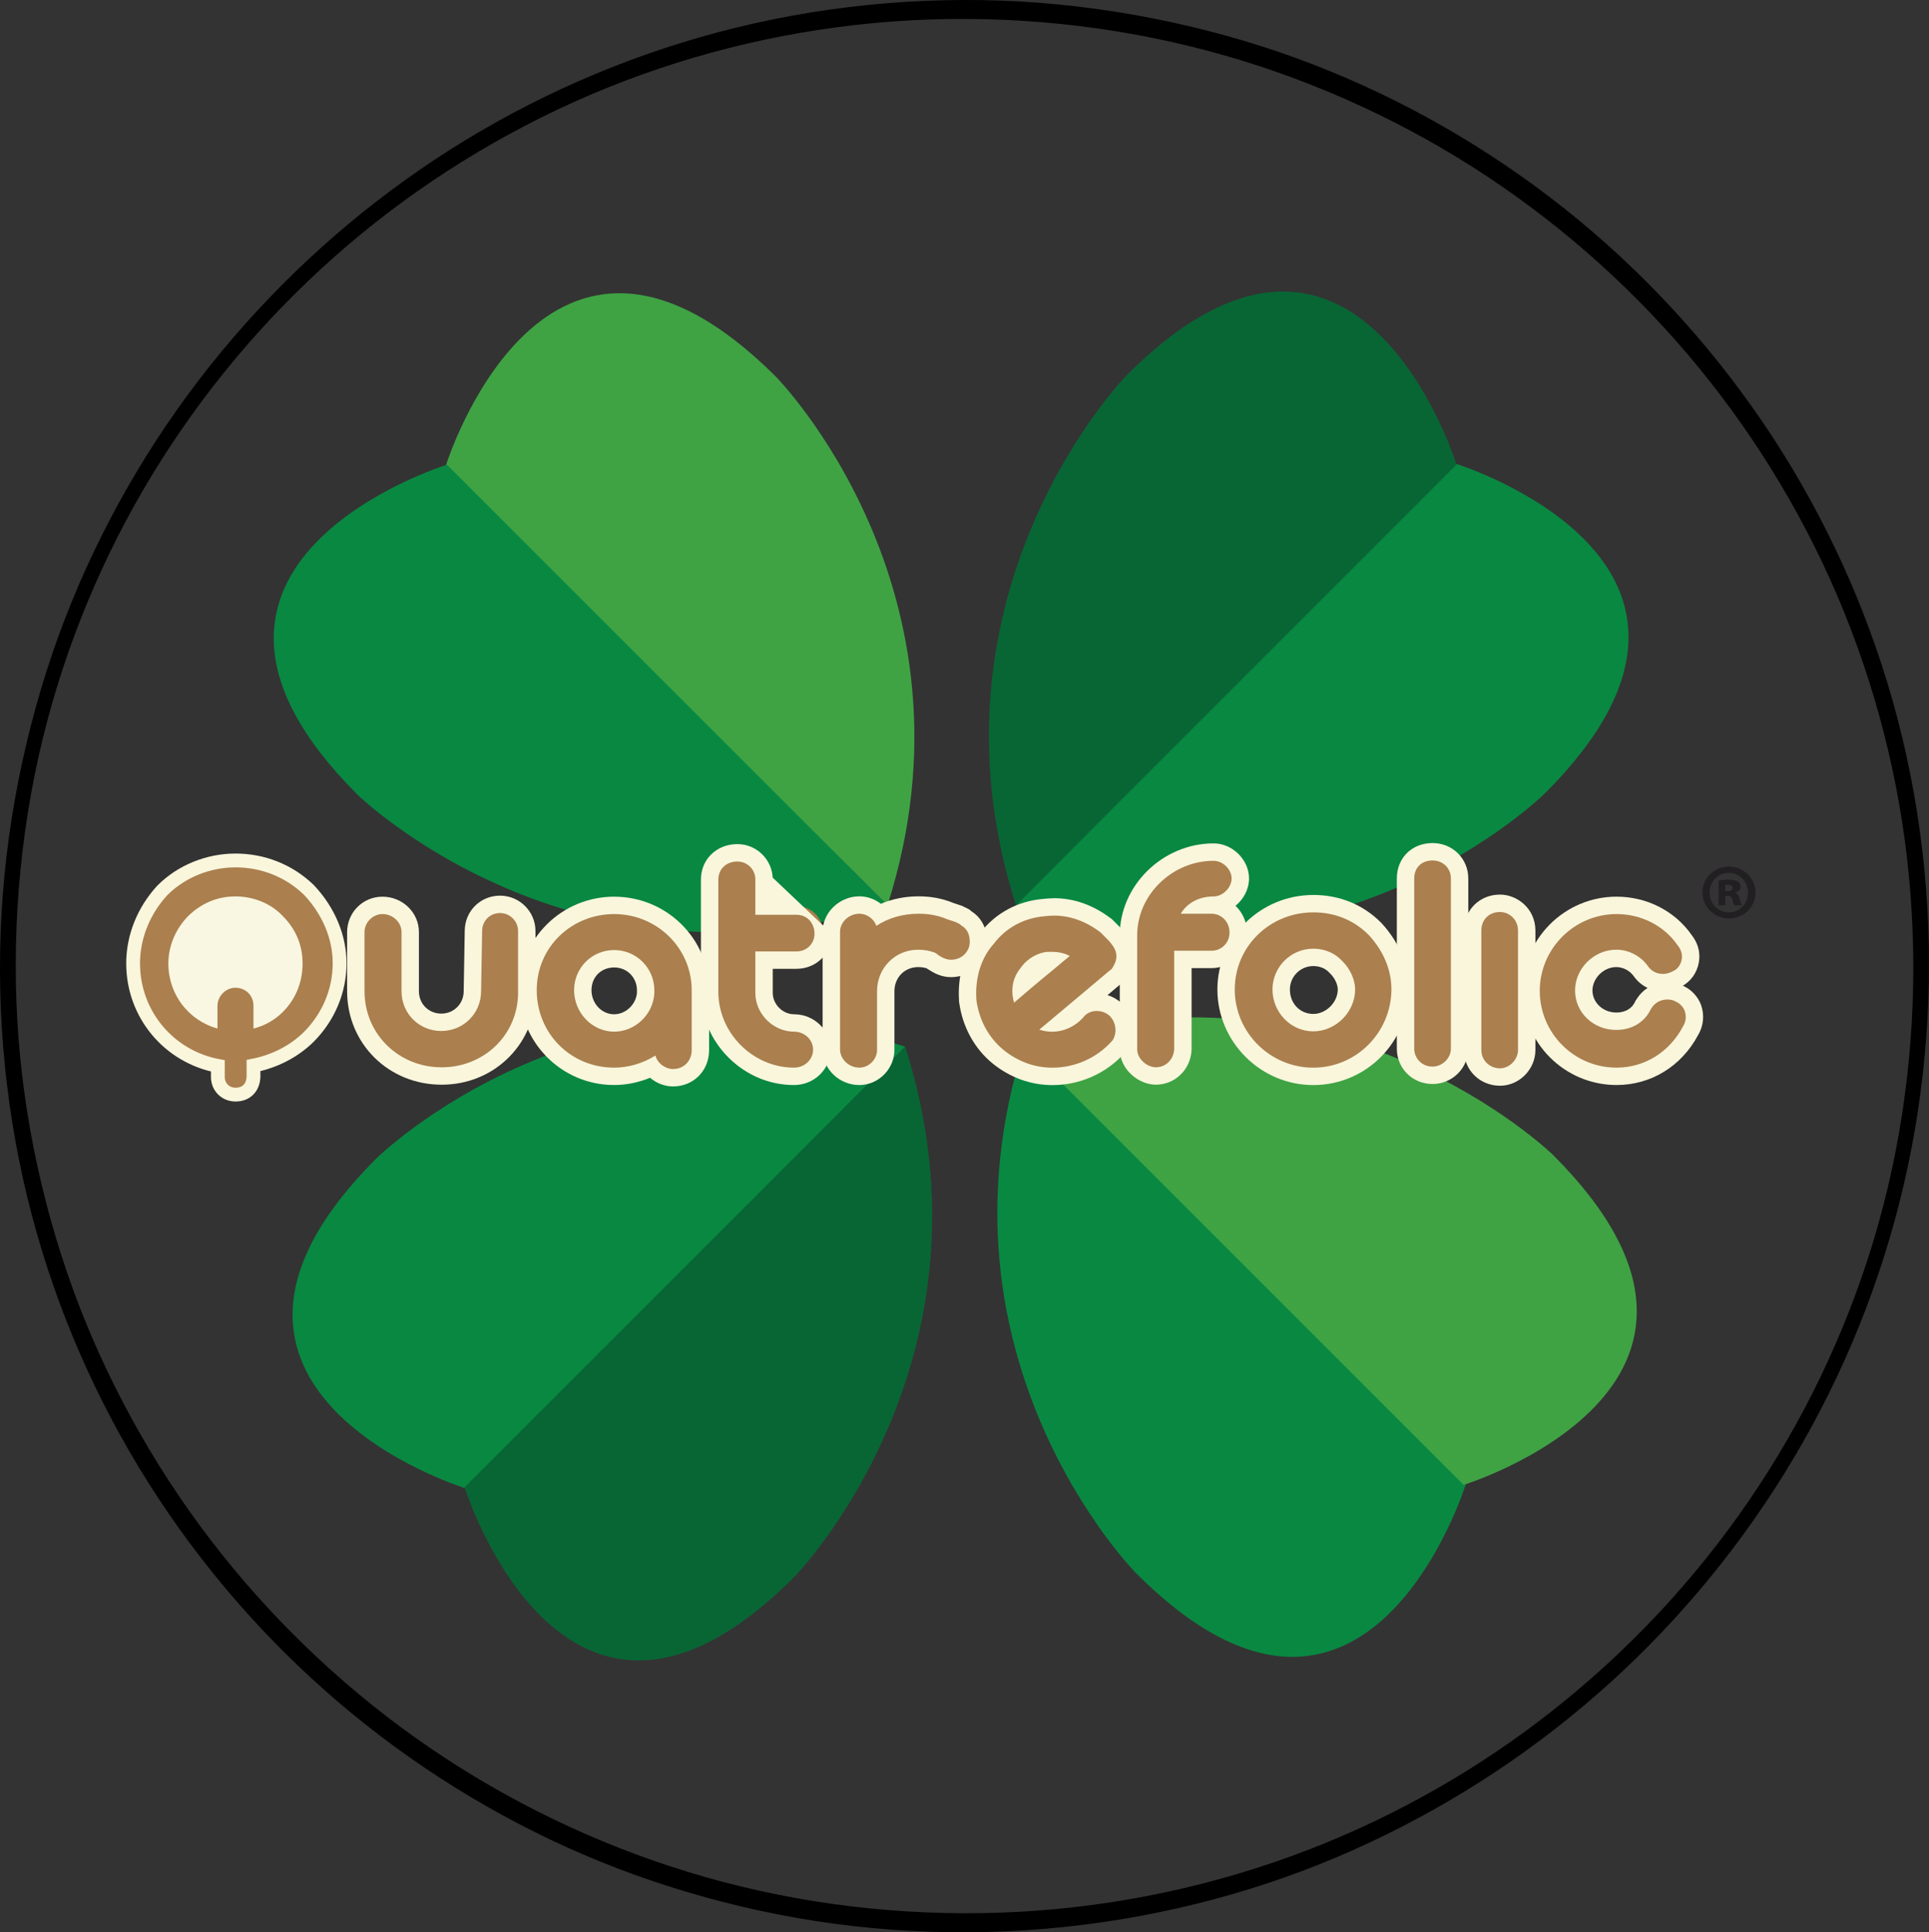 <?xml version="1.0" encoding="UTF-8"?>
<svg xmlns="http://www.w3.org/2000/svg" xmlns:xlink="http://www.w3.org/1999/xlink" viewBox="0 0 977.95 979.65">
  <rect x="0" y="0" width="977.95" height="979.65" fill="#333333" stroke="none"/>
  <defs>
    <style>
      .cls-1 {
        fill: #211f21;
      }

      .cls-1, .cls-2, .cls-3, .cls-4, .cls-5, .cls-6, .cls-7, .cls-8, .cls-9 {
        stroke-width: 0px;
      }

      .cls-2 {
        fill: #086635;
      }

      .cls-4 {
        fill: #f9f7e1;
      }

      .cls-5, .cls-10 {
        fill: none;
      }

      .cls-6 {
        fill: #ab7f4e;
      }

      .cls-11 {
        clip-path: url(#clippath-1);
      }

      .cls-10 {
        stroke: #f9f6dc;
        stroke-miterlimit: 10;
        stroke-width: 7px;
      }

      .cls-7 {
        fill: #3fa344;
      }

      .cls-8 {
        fill: #098842;
      }

      .cls-12 {
        clip-path: url(#clippath);
      }

      .cls-9 {
        fill: #f9f6dc;
      }
    </style>
    <clipPath id="clippath">
      <rect class="cls-5" x="63.07" y="147.82" width="800.37" height="694"/>
    </clipPath>
    <clipPath id="clippath-1">
      <rect class="cls-5" x="863.1" y="439.33" width="26.87" height="26.31"/>
    </clipPath>
  </defs>
  <g id="Cercle">
    <path class="cls-3" d="m970,490.85c-.07,50.32-7.77,100.64-23.43,148.49-15.1,46.14-37.2,89.86-65.42,129.37-27.94,39.12-61.74,73.93-99.93,103.12-38.54,29.45-81.72,53.03-127.34,69.52-46.93,16.97-96.45,26.56-146.32,28.34-50.63,1.8-101.56-4.17-150.28-18.11-46.78-13.39-91.48-33.91-132.15-60.62-40.22-26.42-76.42-59.03-107.1-96.09-30.86-37.28-56.02-79.3-74.4-124.07s-30.52-95.25-34.28-144.92.24-101.88,12.3-151.27c11.52-47.18,30.35-92.6,55.61-134.07,25.03-41.09,56.17-78.33,92.18-110.24,36.15-32.03,77.12-58.52,121.14-78.41,45.15-20.39,93.53-33.57,142.74-39.19,50.64-5.79,102.31-3.43,152.24,6.76,48.08,9.82,94.61,27.24,137.45,51.15,42.1,23.5,80.56,53.39,113.86,88.25,33.36,34.91,61.38,74.79,82.94,118,22.02,44.15,37.07,91.65,44.61,140.4,3.77,24.35,5.55,48.96,5.59,73.59,0,6.54,7.96,3.11,7.95-2.05-.07-51.36-7.98-102.68-23.9-151.53-15.29-46.92-37.65-91.46-66.28-131.66-28.45-39.95-62.78-75.63-101.76-105.42-39.09-29.87-82.65-53.88-128.88-70.74S558.53,2.13,507.56.31c-51.52-1.84-103.38,4.38-152.93,18.64-47.51,13.67-92.94,34.64-134.16,61.94-40.76,27-77.35,60.01-108.48,97.71-31.45,38.1-57.11,81.04-75.76,126.78S5.36,402.4,1.45,453.08c-3.96,51.44.19,103.57,12.35,153.71,11.74,48.42,31.01,95.04,56.87,137.63,25.35,41.74,56.97,79.7,93.48,112.13,36.79,32.68,78.56,59.84,123.41,80.1s94.82,34.13,144.73,39.84c51.56,5.89,104.11,3.56,154.95-6.9s96.35-27.83,139.93-52.3c42.64-23.95,81.71-54.36,115.4-89.81,33.95-35.73,62.48-76.44,84.42-120.58,22.3-44.87,37.62-93.25,45.21-142.78,3.82-24.92,5.71-50.11,5.75-75.32,0-6.54-7.94-3.11-7.95,2.05Z"/>
  </g>
  <g id="Quatrefolic">
    <g class="cls-12">
      <path class="cls-7" d="m225.98,236.21s50.17-161.86,167.23-45.39c0,0,107.5,108.7,56.74,268.16l-223.97-222.77Z"/>
      <path class="cls-8" d="m226.57,235.61s-162.45,50.17-45.39,167.23c0,0,109.3,106.91,268.76,56.14l-223.37-223.37Z"/>
      <path class="cls-8" d="m743.2,752.24s-50.17,162.45-167.23,45.39c0,0-107.5-108.7-56.74-268.16l223.97,222.77Z"/>
      <path class="cls-7" d="m742,752.83s162.45-50.17,45.39-167.23c0,0-109.3-106.91-268.76-56.14l223.37,223.37Z"/>
      <path class="cls-8" d="m737.82,235.02s162.45,50.17,45.39,167.23c0,0-108.7,107.5-268.17,56.74l222.78-223.97Z"/>
      <path class="cls-2" d="m738.42,235.61s-50.17-162.45-167.23-45.39c0,0-106.91,109.3-56.14,268.76l223.37-223.37Z"/>
      <path class="cls-8" d="m236.13,754.62s-162.45-50.17-45.39-167.23c0,0,108.7-107.5,268.17-56.74l-222.78,223.97Z"/>
      <path class="cls-2" d="m235.53,754.03s50.77,162.45,167.23,45.39c0,0,106.91-109.3,56.14-268.76l-223.37,223.37Z"/>
      <path class="cls-6" d="m67.48,488.51c0-13.5,5.26-26.65,14.73-37l.18-.18c9.47-9.47,22.97-15.08,37-15.08s27.18,5.26,37.17,14.9l.18.18c10,10.7,15.43,23.85,15.43,37,0,13.85-5.44,27-15.43,37.17-7.54,7.54-17.53,12.63-28.23,14.73v5.61c-.18,5.61-3.68,9.12-9.12,9.12-5.09,0-8.94-3.86-8.94-8.94v-5.61c-24.9-4.74-42.96-26.3-42.96-51.9"/>
      <path class="cls-10" d="m67.48,488.51c0-13.5,5.26-26.65,14.73-37l.18-.18c9.47-9.47,22.97-15.08,37-15.08s27.18,5.26,37.17,14.9l.18.18c10,10.7,15.43,23.85,15.43,37,0,13.85-5.44,27-15.43,37.17-7.54,7.54-17.53,12.63-28.23,14.73v5.61c-.18,5.61-3.68,9.12-9.12,9.12-5.09,0-8.94-3.86-8.94-8.94v-5.61c-24.9-4.74-42.96-26.3-42.96-51.9"/>
      <path class="cls-4" d="m119.38,500.78c5.09,0,9.12,3.86,9.12,9.12v11.57c5.61-1.4,10.7-4.21,14.9-8.42,6.49-6.49,10-15.08,10-24.55s-3.51-17.54-10-24.02l-.18-.18c-5.79-6.14-14.55-9.82-23.85-9.82s-17.36,3.51-24.02,10c-6.31,6.49-10,15.08-10,24.02,0,15.78,10.35,28.93,24.9,32.97v-11.4c0-5.09,4.21-9.29,9.12-9.29"/>
      <path class="cls-6" d="m223.89,545.52c-24.4,0-43.51-18.88-43.51-42.99v-29.98c0-7.33,6.19-13.53,13.53-13.53s14.05,6.2,14.05,13.53v29.98c0,8.84,6.92,15.76,15.76,15.76s15.76-6.92,15.76-15.76l.53-30.59c0-7.51,5.94-13.45,13.53-13.45s13.53,6.07,13.53,13.53v30.51c.19,11.38-4.07,22.12-11.99,30.17-8.13,8.27-19.2,12.82-31.17,12.82"/>
      <path class="cls-9" d="m253.53,462.91c5.09,0,9.12,4.21,9.12,9.12v30.51c.35,21.57-16.83,38.58-38.75,38.58s-39.1-17.01-39.1-38.58v-29.99c0-4.91,4.21-9.12,9.12-9.12,5.26,0,9.65,4.21,9.65,9.12v29.99c0,11.4,8.94,20.17,20.16,20.17s20.17-8.94,20.17-20.17l.53-30.51c0-5.09,3.86-9.12,9.12-9.12m0-8.82c-10.03,0-17.89,7.83-17.94,17.85l-.53,30.45v.08s0,.08,0,.08c0,6.36-4.98,11.35-11.35,11.35s-11.35-4.88-11.35-11.35v-29.99c0-9.89-8.28-17.94-18.46-17.94s-17.94,8.21-17.94,17.94v29.99c0,26.58,21.05,47.39,47.92,47.39,13.16,0,25.34-5.02,34.31-14.13,8.74-8.88,13.44-20.71,13.26-33.33v-30.44c0-9.89-8.05-17.94-17.94-17.94"/>
      <path class="cls-6" d="m341.2,546.4c-4.14,0-8.08-2.04-10.67-5.25-6.01,2.95-12.66,4.54-19.14,4.54-24.5,0-43.69-19.19-43.69-43.69s19.6-42.99,43.69-42.99,43.69,19.28,43.69,42.99v30.34c0,8.01-5.97,14.05-13.88,14.05m-29.81-60.32c-8.93,0-15.93,7-15.93,15.93s7.15,16.63,15.93,16.63c8.2,0,15.32-6.73,15.93-15.03v-1.6c0-8.78-7.15-15.93-15.93-15.93"/>
      <path class="cls-9" d="m311.39,463.43c21.57,0,39.28,17.18,39.28,38.58v30.34c0,5.61-4.03,9.64-9.47,9.64-3.68,0-7.72-2.63-8.94-6.84-6.14,3.86-13.5,6.14-20.87,6.14-22.09,0-39.28-17.36-39.28-39.28s17.71-38.58,39.28-38.58m0,59.62c10.52,0,19.64-8.59,20.34-19.29v-1.75c0-11.22-9.12-20.34-20.34-20.34s-20.34,8.94-20.34,20.34,9.12,21.04,20.34,21.04m0-68.44c-26.52,0-48.1,21.26-48.1,47.39s21.13,48.1,48.1,48.1c6.11,0,12.35-1.28,18.17-3.68,3.23,2.74,7.35,4.39,11.64,4.39,10.42,0,18.29-7.94,18.29-18.46v-30.34c0-26.13-21.58-47.39-48.1-47.39m0,59.62c-6.35,0-11.52-5.48-11.52-12.23s4.95-11.52,11.52-11.52,11.52,5.17,11.52,11.52v1.42c-.52,5.88-5.74,10.8-11.52,10.8"/>
      <path class="cls-6" d="m402.57,545.7c-23.21,0-42.81-19.6-42.81-42.81v-56.99c0-7.71,6.04-13.53,14.05-13.53,7.46,0,13.53,6.07,13.53,13.53v13.48h16.46c7.71,0,13.53,6.04,13.53,14.05,0,7.49-5.94,13.35-13.53,13.35h-16.46v16.63c0,8.11,7.12,15.23,15.23,15.23s14.05,6.07,14.05,13.53-6.44,13.53-14.05,13.53"/>
      <path class="cls-9" d="m373.82,436.78c5.09,0,9.12,4.03,9.12,9.12v17.89h20.87c5.26,0,9.12,4.03,9.12,9.64,0,5.09-4.03,8.94-9.12,8.94h-20.87v21.04c0,10.7,9.12,19.64,19.64,19.64,5.26,0,9.64,4.03,9.64,9.12s-4.38,9.12-9.64,9.12c-20.87,0-38.4-17.54-38.4-38.4v-56.99c0-5.26,4.03-9.12,9.64-9.12m17.94,18.19v-9.07c0-9.89-8.05-17.94-17.94-17.94m0,0c-10.52,0-18.46,7.71-18.46,17.94v56.99c0,12.45,4.96,24.26,13.96,33.26,9,9,20.81,13.96,33.26,13.96,10.18,0,18.46-8.05,18.46-17.94s-8.28-17.94-18.46-17.94c-5.77,0-10.82-5.06-10.82-10.82v-12.23h12.05c10.06,0,17.94-7.8,17.94-17.76"/>
      <path class="cls-6" d="m435.72,545.7c-7.71,0-14.23-6.27-14.23-13.7v-59.62c0-7.33,6.51-13.53,14.23-13.53,3.87,0,7.55,1.76,10.09,4.6,5.97-3.02,12.76-4.6,19.9-4.6,5.87,0,11.14,1.01,16.11,3.08l4.35,1.45,2.84,1.42,1.18.98c1.8,1.13,5.89,4.46,5.89,11.5,0,1.31,0,4.36-2.36,7.77-2.46,3.69-6.78,5.93-11.52,5.93-2.37,0-4.68-.64-7.05-1.96l-2.35-1.4-.49-.49-.32-.19c-2.32-.74-4.22-1.05-6.45-1.05-9.23,0-16.46,7.31-16.46,16.63v29.39c.1,3.51-1.29,7.01-3.81,9.63-2.54,2.63-6.02,4.14-9.54,4.14"/>
      <path class="cls-9" d="m465.7,463.26c5.26,0,10,.88,14.55,2.81l4.21,1.4,2.1,1.05,1.05.88c1.58.88,4.03,3.16,4.03,7.89,0,1.05,0,2.98-1.58,5.26-1.75,2.63-4.73,4.03-7.89,4.03-1.75,0-3.33-.53-4.91-1.4l-1.75-1.05-.53-.53-1.23-.7c-3.16-1.05-5.61-1.4-8.24-1.4-11.75,0-20.87,9.29-20.87,21.04v29.46c.18,4.91-4.03,9.29-8.94,9.29-5.26,0-9.82-4.21-9.82-9.29v-59.62c0-4.91,4.56-9.12,9.82-9.12,3.86,0,7.37,2.63,8.59,6.14,6.14-4.03,13.5-6.14,21.39-6.14m0-8.82c-6.74,0-13.22,1.29-19.1,3.78-3.09-2.38-6.91-3.78-10.89-3.78-10.1,0-18.64,8.21-18.64,17.94v59.62c0,9.99,8.36,18.11,18.64,18.11,4.71,0,9.35-2,12.71-5.49,3.33-3.45,5.16-8.09,5.05-12.75v-29.33c0-6.97,5.18-12.23,12.05-12.23,1.29,0,2.57.11,4.31.6l.22.22.93.56,1.75,1.05.13.08.13.07c3.04,1.69,6.05,2.51,9.19,2.51,6.18,0,11.85-2.95,15.18-7.89,3.1-4.52,3.1-8.66,3.1-10.22,0-6.42-2.86-11.98-7.72-15.09l-.54-.45-.79-.66-.92-.46-2.1-1.05-.56-.28-.59-.2-3.9-1.3c-5.47-2.26-11.25-3.36-17.65-3.36"/>
      <path class="cls-6" d="m533.56,545.7c-9.92,0-19.43-3.43-27.49-9.92-8.43-6.86-13.92-16.9-15.46-28.27l-.04-.29v-.51c-.74-12.11,2.8-23.17,9.96-31.18,6.88-8.96,17.07-14.43,28.72-15.42,1.67-.2,3.35-.3,4.99-.3,9.26,0,18.13,3.17,26.36,9.42l.24.18,1.61,1.61.77.76c1.45,1.42,3.1,3.04,4.52,5.18l.41.61.14.23c.69,1.14,2.13,3.5,2.13,7.22,0,3.45-1.78,6.64-2.84,8.23l-.84,1.26-1.04.69c-1.21,1.04-5.97,5.05-26.7,22.44,2.45-.91,4.72-2.4,6.59-4.39,2.37-3.21,6.24-5.12,10.43-5.12,2.94,0,5.76.88,8.14,2.55l.97.73.14.13c4.88,4.37,6.1,12.19,2.79,17.8l-.13.21-.59.88-.57.58c-8.42,9.35-20.51,14.7-33.19,14.7m-12.08-52.99l-.34.4c-1.65,1.94-2.67,3.89-3.16,6.1,4.06-3.45,8.88-7.5,14.15-11.8.18-.15.35-.3.53-.46h-1.38c-3.36.29-7.15,2.41-9.59,5.35l-.2.4Z"/>
      <path class="cls-9" d="m534.24,464.2c8.33,0,16.26,2.88,23.69,8.52l.53.53.88.88c1.58,1.58,3.33,3.16,4.73,5.26l.35.53c.53.88,1.58,2.46,1.58,5.09,0,2.28-1.4,4.73-2.1,5.79l-.35.53-.53.35c-.35.35-24.2,20.34-36.12,30.34,2.1.7,4.21,1.05,6.49,1.05,5.96,0,11.57-2.63,15.61-7.01,1.58-2.28,4.21-3.51,7.01-3.51,1.93,0,3.86.53,5.61,1.75l.7.53c3.33,2.98,4.21,8.42,1.93,12.27l-.35.53-.35.35c-7.54,8.42-18.59,13.33-29.99,13.33-9.12,0-17.54-3.16-24.72-8.94-7.54-6.14-12.45-15.08-13.85-25.43v-.35c-.7-11.05,2.46-21.04,8.94-28.23,6.14-8.07,15.26-12.98,25.78-13.85,1.53-.19,3.04-.28,4.54-.28m-20.15,44.12c4.91-4.21,12.27-10.52,20.87-17.53,2.63-2.28,5.26-4.38,7.37-6.14-2.63-1.4-5.61-2.1-9.12-2.1h-2.1c-4.91.35-10,3.33-13.15,7.37l-.18.35c-2.98,3.51-4.56,7.37-4.56,12.27,0,1.93.35,3.86.88,5.79m20.15-52.94c-1.8,0-3.63.11-5.44.33-12.81,1.11-24.04,7.14-31.67,16.99-7.85,8.86-11.74,20.95-10.97,34.13v.68l.08.59c1.69,12.48,7.74,23.52,17.02,31.08,8.89,7.16,19.35,10.92,30.29,10.92,13.89,0,27.13-5.85,36.38-16.07l.19-.19.62-.62.48-.73.35-.53.13-.2.12-.21c4.42-7.49,2.86-17.52-3.64-23.33l-.28-.25-.3-.23-.7-.53-.12-.09-.12-.08c-1.61-1.12-3.36-1.98-5.22-2.54,4.12-3.46,5.98-5.04,6.88-5.8l.1-.07,1.47-.98.98-1.47.35-.53c1.34-2.01,3.59-6.07,3.59-10.68,0-4.95-1.94-8.14-2.76-9.5l-.07-.12-.11-.18-.12-.18-.35-.53c-1.68-2.52-3.57-4.38-5.1-5.88-.25-.24-.5-.49-.74-.73l-.88-.88-.53-.53-.42-.42-.48-.36c-9.01-6.85-18.78-10.32-29.03-10.32"/>
      <path class="cls-6" d="m585.99,545.52c-6.55,0-13.88-5.79-13.88-13.53v-57.87c0-22.83,19.77-42.11,43.16-42.11,7.08,0,13.53,6.36,13.53,13.35s-6.27,13.47-13.43,13.53c6.92.6,12.38,6.57,12.38,13.83s-6.07,13.7-13.53,13.7h-14.53v45.54c-.25,7.6-6.27,13.56-13.7,13.56"/>
      <path class="cls-9" d="m615.27,436.43c4.74,0,9.12,4.38,9.12,8.94s-4.38,9.12-9.12,9.12c-7.37,0-13.5,3.33-16.66,8.77h15.61c5.09,0,9.12,4.21,9.12,9.47s-4.03,9.29-9.12,9.29h-18.94v49.8c-.18,5.26-4.21,9.29-9.29,9.29-4.21,0-9.47-4.03-9.47-9.12v-57.87c0-20.34,17.71-37.7,38.75-37.7m0-8.82c-25.79,0-47.57,21.3-47.57,46.52v57.87c0,10.27,9.65,17.94,18.29,17.94,9.82,0,17.77-7.83,18.11-17.82v-.15s0-.15,0-.15v-40.98h10.12c9.89,0,17.94-8.12,17.94-18.11,0-5.32-2.24-10.12-5.81-13.47,4.13-3.35,6.87-8.43,6.87-13.89,0-9.46-8.38-17.76-17.94-17.76"/>
      <path class="cls-6" d="m665.78,545.7c-24.38,0-44.21-19.75-44.21-44.04s19.83-43.51,44.21-43.51c12.09,0,22.87,4.39,31.17,12.69l.31.32c8.21,8.99,12.55,19.54,12.55,30.5-.19,24.3-19.95,44.04-44.04,44.04m0-60.32c-8.98,0-16.28,7.3-16.28,16.28,0,9.43,7.15,16.81,16.28,16.81s16.81-7.85,16.81-16.81c0-3.68-1.97-8.04-5.02-11.09l-.42-.42-.07-.08c-2.71-2.98-6.83-4.69-11.29-4.69"/>
      <path class="cls-9" d="m665.78,462.56c10.87,0,20.52,3.86,28.06,11.4l.18.18c7.37,8.07,11.4,17.54,11.4,27.53-.18,21.92-17.89,39.63-39.63,39.63s-39.8-17.71-39.8-39.63,17.88-39.1,39.8-39.1m0,60.32c11.4,0,21.22-9.82,21.22-21.22,0-4.91-2.46-10.35-6.31-14.2l-.35-.35c-3.51-3.86-8.77-6.14-14.55-6.14-11.4,0-20.69,9.29-20.69,20.69s9.12,21.22,20.69,21.22m0-69.14c-26.81,0-48.62,21.5-48.62,47.92s21.81,48.45,48.62,48.45,48.23-21.7,48.45-48.38v-.07c0-12.08-4.74-23.66-13.7-33.48l-.13-.15-.14-.14-.18-.18c-9.15-9.15-21-13.98-34.29-13.98m0,60.32c-6.77,0-11.87-5.33-11.87-12.4,0-6.55,5.33-11.87,11.87-11.87,3.22,0,6.15,1.19,8.03,3.25l.14.15.15.15.35.35c2.23,2.23,3.73,5.43,3.73,7.97,0,6.49-5.91,12.4-12.4,12.4"/>
      <path class="cls-6" d="m726.27,545.17c-7.68,0-13.7-5.94-13.7-13.53v-86.27c0-7.96,5.64-13.53,13.7-13.53s13.7,5.94,13.7,13.53v86.27c0,7.33-6.28,13.53-13.7,13.53"/>
      <path class="cls-9" d="m726.27,436.25c5.26,0,9.29,3.86,9.29,9.12v86.27c0,4.91-4.38,9.12-9.29,9.12-5.26,0-9.29-4.03-9.29-9.12v-86.27c0-5.44,3.68-9.12,9.29-9.12m0-8.82c-10.49,0-18.11,7.54-18.11,17.94v86.27c0,10.06,7.96,17.94,18.11,17.94s18.11-8.21,18.11-17.94v-86.27c0-10.06-7.96-17.94-18.11-17.94"/>
      <path class="cls-6" d="m760.46,546.05c-7.78,0-13.88-6.02-13.88-13.7v-60.5c0-8.04,5.84-13.88,13.88-13.88,6.51,0,13.53,5.31,13.53,13.88v60.5c0,7.3-6.32,13.7-13.53,13.7"/>
      <path class="cls-9" d="m760.47,462.38c4.38,0,9.12,3.51,9.12,9.47v60.5c0,4.91-4.38,9.29-9.12,9.29-5.26,0-9.47-4.03-9.47-9.29v-60.5c0-5.61,3.86-9.47,9.47-9.47m0-8.82c-10.42,0-18.29,7.86-18.29,18.29v60.5c0,10.16,8.03,18.11,18.29,18.11,9.72,0,17.94-8.29,17.94-18.11v-60.5c0-11.3-9.31-18.29-17.94-18.29"/>
      <path class="cls-6" d="m819.56,545.7c-23.9,0-43.34-19.44-43.34-43.34s19.44-43.34,43.34-43.34c14,0,26.92,6.63,34.59,17.75,2.18,2.78,3.19,5.92,2.95,9.09-.28,3.94-2.32,7.55-5.46,9.64l-.23.15-.45.23c-2.58,1.52-5.24,2.29-7.9,2.29-4.55,0-8.5-2.03-11.13-5.7-2.85-4.07-7.64-6.57-12.54-6.57-8.77,0-16.46,7.61-16.46,16.28s7.38,15.58,16.46,15.58c6.2,0,11.14-2.91,13.55-8l.14-.29.53-.79c2.46-3.94,6.87-6.35,11.74-6.35,2.46,0,4.69.59,6.65,1.75,2.85,1.38,5.18,3.96,6.26,6.94,1.38,3.87.93,8.18-1.2,11.61-7.68,14.45-21.68,23.07-37.49,23.07"/>
      <path class="cls-9" d="m819.56,463.43c12.63,0,24.2,5.96,31.04,15.96,1.4,1.75,2.28,3.86,2.1,6.14-.18,2.46-1.4,4.91-3.51,6.31l-.35.18c-1.75,1.05-3.68,1.75-5.79,1.75-3.16,0-5.79-1.4-7.54-3.86-3.68-5.26-9.82-8.42-16.13-8.42-11.22,0-20.87,9.47-20.87,20.69s9.29,19.99,20.87,19.99c7.89,0,14.38-3.86,17.53-10.52l.35-.53c1.75-2.81,4.73-4.38,8.07-4.38,1.58,0,3.16.35,4.56,1.23,1.93.88,3.51,2.63,4.21,4.56.88,2.46.7,5.44-.88,7.89-6.84,12.98-19.46,20.87-33.67,20.87-21.57,0-38.93-17.53-38.93-38.93s17.53-38.93,38.93-38.93m0-8.82c-26.33,0-47.75,21.42-47.75,47.75s21.42,47.74,47.75,47.74c17.42,0,32.84-9.44,41.31-25.28,2.76-4.54,3.34-10.21,1.54-15.26-1.47-4.03-4.55-7.47-8.33-9.37-.3-.17-.6-.33-.91-.49l.46-.23.46-.3c4.26-2.84,7.03-7.71,7.41-13.02.32-4.21-.99-8.36-3.79-11.99-8.5-12.25-22.74-19.55-38.14-19.55m-.18,58.74c-6.64,0-12.05-5.01-12.05-11.17s5.63-11.87,12.05-11.87c3.48,0,6.9,1.78,8.91,4.66l.02.03.03.03c1.83,2.56,4.21,4.54,6.94,5.83-2.14,1.39-3.99,3.23-5.41,5.46l-.29.44-.36.54-.28.58c-2.26,4.77-6.96,5.48-9.57,5.48"/>
    </g>
    <g class="cls-11">
      <path class="cls-1" d="m889.97,452.42c0,7.38-5.85,13.22-13.36,13.22s-13.5-5.85-13.5-13.22,5.99-13.09,13.5-13.09c7.38.14,13.36,5.99,13.36,13.09m-23.25.14c0,5.57,4.18,10.02,9.74,10.02s9.74-4.45,9.74-10.02-4.18-10.02-9.74-10.02-9.74,4.45-9.74,10.02m7.93,6.4h-3.34v-12.53c.98-.14,2.92-.42,5.15-.42,2.64,0,3.76.42,4.59.98.84.56,1.39,1.53,1.39,2.65,0,1.25-1.11,2.37-2.78,2.92v.14c1.25.42,1.95,1.53,2.37,3.2.42,1.81.7,2.51.97,3.06h-3.76c-.42-.42-.56-1.53-.97-2.92-.28-1.25-.97-1.81-2.37-1.81h-1.25v4.73Zm0-7.1h1.25c1.53,0,2.51-.56,2.51-1.67s-.84-1.67-2.37-1.67c-.56,0-1.11.14-1.53.14l.14,3.2Z"/>
    </g>
  </g>
</svg>